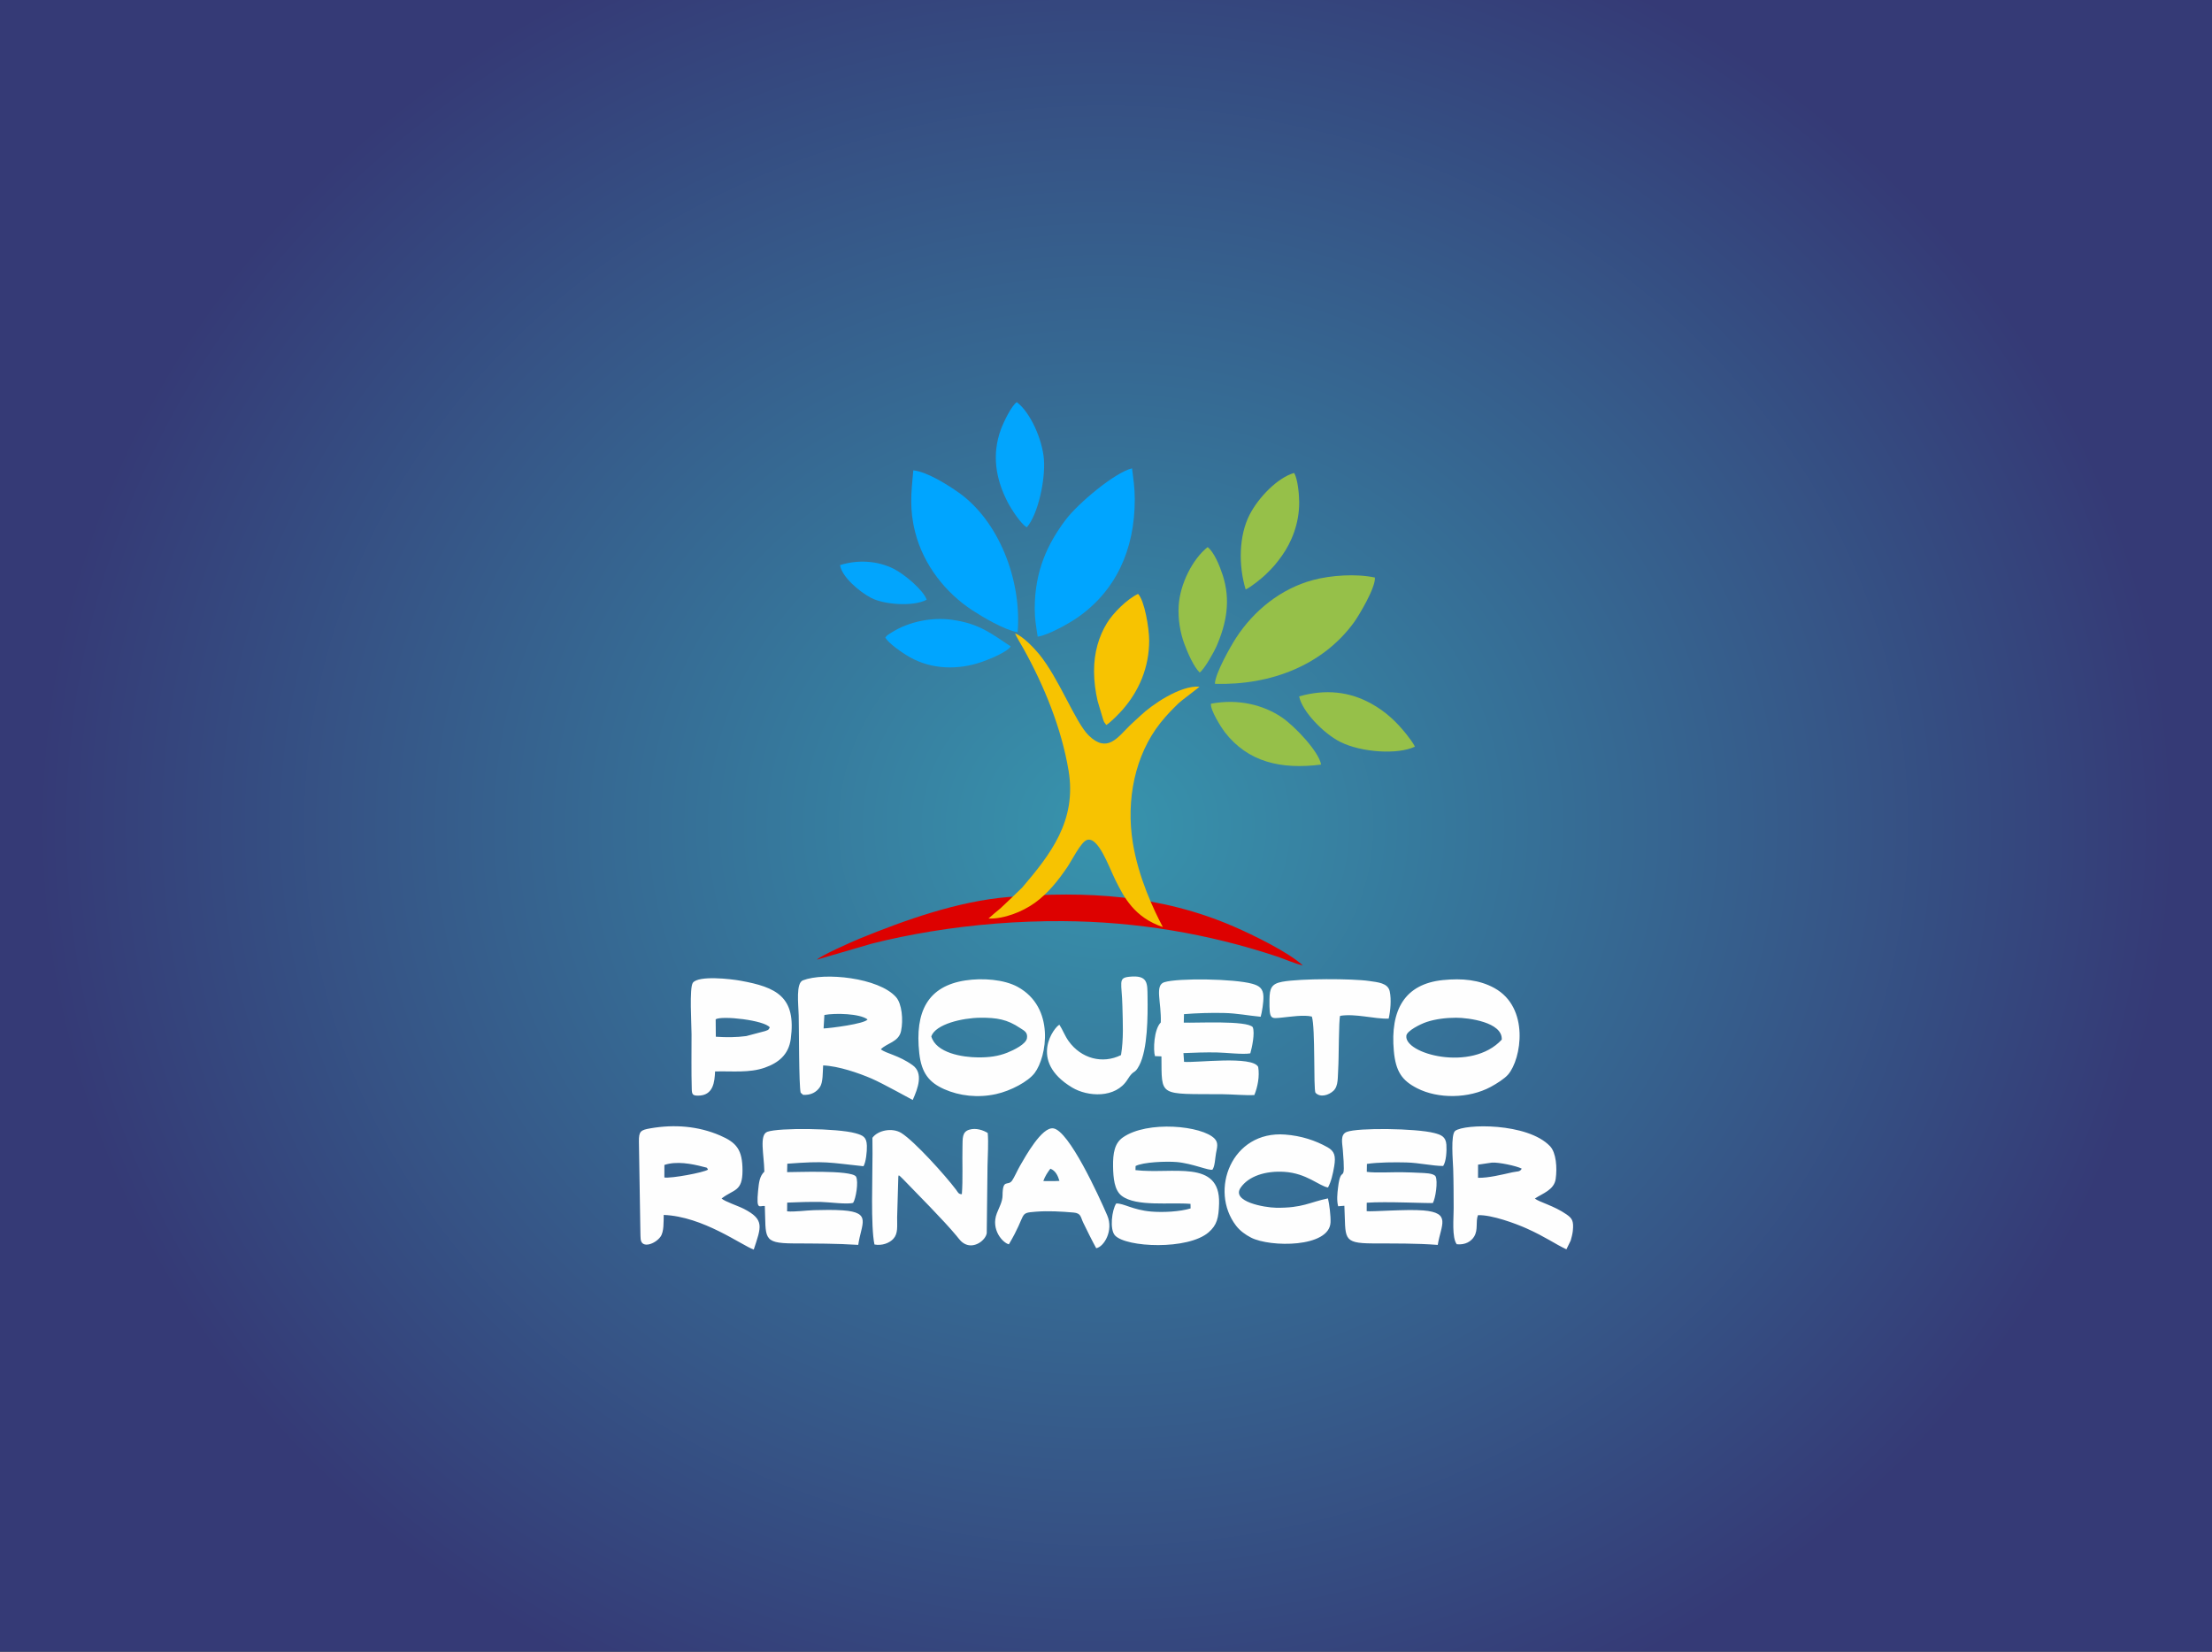 <?xml version="1.0" encoding="UTF-8"?>
<!DOCTYPE svg PUBLIC "-//W3C//DTD SVG 1.1//EN" "http://www.w3.org/Graphics/SVG/1.1/DTD/svg11.dtd">
<!-- Creator: CorelDRAW 2018 (64 Bit Versão de avaliação) -->
<svg xmlns="http://www.w3.org/2000/svg" xml:space="preserve" width="50.8mm" height="37.931mm" version="1.1" style="shape-rendering:geometricPrecision; text-rendering:geometricPrecision; image-rendering:optimizeQuality; fill-rule:evenodd; clip-rule:evenodd"
viewBox="0 0 5079.98 3793.1"
 xmlns:xlink="http://www.w3.org/1999/xlink">
 <rect x="0" y="0" width="5079.98" height="3793.1" fill="#333333" stroke="none"/>
 <defs>
  <style type="text/css">
   <![CDATA[
    .fil1 {fill:none}
    .fil5 {fill:#00A5FF}
    .fil7 {fill:#02A5FD}
    .fil6 {fill:#96C049}
    .fil2 {fill:#DD0100}
    .fil3 {fill:#F7C301}
    .fil4 {fill:#FEFEFE}
    .fil0 {fill:url(#id0)}
   ]]>
  </style>
  <radialGradient id="id0" gradientUnits="userSpaceOnUse" gradientTransform="matrix(1 -1.62911E-05 3.25822E-05 0.898 0 193)" cx="2539.99" cy="1896.55" r="2455.33" fx="2539.99" fy="1896.55">
   <stop offset="0" style="stop-opacity:1; stop-color:#3794AD"/>
   <stop offset="1" style="stop-opacity:1; stop-color:#353A76"/>
  </radialGradient>
 </defs>
 <g id="Camada_x0020_1">
  <rect class="fil0" x="-0.01" y="0.02" width="5080" height="3793.06"/>
  <g id="_1373291550384">
   <g id="_1804974834192">
    <rect class="fil1" x="1462.14" y="818.7" width="2155.7" height="2155.7"/>
    <g>
     <path class="fil2" d="M2315.33 2060c-115.21,9.49 -237.22,52.95 -341.29,95.55 -19.21,7.87 -88.28,38.62 -98.11,48.29l125.91 -36.75c43.48,-11.07 89.89,-20.51 136.15,-28.1 97.9,-16.04 199.64,-24.23 302.21,-23.67 168.67,0.92 334.24,28.71 491.46,80.88 17.21,5.71 45.02,17.86 60.32,20.8 -33.64,-30.71 -113.98,-69.93 -158.3,-89.14 -167.57,-72.66 -338.21,-82.36 -518.35,-67.86z"/>
     <path class="fil3" d="M2297.28 2086.17c-9.16,7.5 -18.62,15.47 -27.18,23.23 36.27,1.24 78.43,-16.02 106,-35.72 30.5,-21.79 54.08,-51.59 75.05,-82.44 10.57,-15.57 31.15,-57.58 45.01,-62.28 26.01,-8.84 50.24,61.38 65.43,92.02 19.57,39.46 43.44,85.78 108.9,107.9 -21.06,-39.71 -56.03,-113.55 -69,-194.04 -15.68,-97.44 4.65,-200.88 63.85,-275.26 14.56,-18.29 26.18,-29.65 41.73,-45.02 5.4,-5.34 46.13,-35.32 47.5,-37.73 -45.11,-3.33 -110.69,43.13 -134.06,65.35 -9.27,8.81 -16.91,15.03 -26.1,24.15 -28.21,27.98 -51.83,63.57 -93.91,22.82 -31.03,-30.06 -67.5,-129.89 -114.23,-187.08 -10.25,-12.54 -38.27,-42.38 -55.12,-47.29 4.92,10.92 13.56,24.47 19.37,34.9 47.11,84.55 87.33,182.68 103.57,280.32 19.07,114.69 -41.79,192.29 -106.58,268.24 -1.77,2.08 -47.36,45.57 -50.23,47.93z"/>
     <path class="fil4" d="M2784.63 2685.95c5.6,-8.33 5.88,-26.01 8.05,-37.86 2.31,-12.57 6.07,-23.33 -3.13,-33.05 -28.34,-29.97 -154.47,-42.54 -210.93,-2.9 -18.69,13.13 -22.96,35.63 -22.39,67.03 0.46,25.68 2.77,54.11 19.97,67.13 33.48,25.33 110.46,14.35 157.86,18.36l0.19 10.42c-24.28,7.5 -63.73,9.59 -90.94,7.17 -42.11,-3.75 -62.46,-19.04 -79.87,-18.53 -9.93,14.67 -15.57,59.72 -2.75,73.46 25.82,27.66 167.67,33.83 215.02,-7.28 18.85,-16.37 23.05,-32.36 23.97,-66.22 2.79,-102.46 -107.43,-66.55 -192.02,-76.56l0.26 -9.39c17.28,-9.22 70.89,-11.14 94.04,-9.2 36.12,3.02 75.59,20.8 82.67,17.42zm-210.16 -263.01c-42.49,21.16 -91.42,8.06 -120.23,-31.94 -8.77,-12.18 -13.9,-26.51 -21.26,-37.7 -10.55,4.1 -73.05,82.6 29.1,144.07 35.77,21.53 100.05,25.63 127.34,-18.36 15.44,-24.88 15.33,-10.24 26.95,-32.37 19.39,-36.93 19.7,-112.93 19.02,-158.05 -0.45,-30.21 1.53,-50.19 -42.32,-45.48 -26.23,2.82 -16.61,13.1 -15.38,68.32 0.88,38.99 2.99,73.14 -3.22,111.51zm438.29 -88.43c8.23,25.39 3.47,165.35 8.25,174.86 11.05,11.89 30.71,5.66 41.48,-4.56 11.68,-11.1 9.43,-31.82 10.83,-51.28 1.48,-20.33 1.02,-112.1 4.35,-120.7 35.26,-5.79 78.71,7.54 111.5,6.4 3.97,-17.46 6.57,-43.62 2.39,-62.77 -4.18,-19.2 -27.46,-20.74 -46.83,-23.62 -38.17,-5.66 -157.86,-6.04 -199.91,1.71 -24.59,4.52 -29.11,14.77 -29.38,40.83 -0.5,47.03 2.44,43.94 29.27,41.36 18.82,-1.81 49.31,-6.76 68.05,-2.23zm-616.73 377.66c4,-11.47 10.61,-21.01 16.23,-28.3 11.9,4.51 17.16,15.99 20.82,28l-11.14 0.47 -15.98 0.03 -9.93 -0.2zm-79.08 145.32c42.87,-72.05 20.92,-71.58 61.54,-74.85 28.85,-2.32 58.15,-0.54 86.82,1.89 17.81,1.51 16.2,10.66 22.29,23.06 9.48,19.35 20.44,41.75 29.91,58.88 17.73,-3.06 40.33,-40.43 25.35,-75.28 -19.13,-44.48 -88.03,-195.2 -123.96,-199.97 -26.39,-3.5 -63.6,63.92 -76.44,86.03 -4.93,8.5 -14.08,28.56 -18.31,34.23 -9.86,13.17 -21.47,-5.85 -21.75,34.04 -0.1,14.21 -8.09,27.77 -13.06,40.67 -14.59,37.85 13.98,68.21 27.61,71.3zm732.86 -130.44c7.13,-12.99 11.44,-31.55 14.32,-49.11 3.84,-23.32 0.68,-34.35 -15.57,-43.42 -28.14,-15.71 -59.95,-26.17 -97.12,-29.04 -122.78,-9.48 -175.07,128.16 -112.71,209.32 8.91,11.6 21.27,20.61 34.44,27.35 43.93,22.51 179.75,23.26 182.48,-34.99 0.69,-14.59 -2.8,-42.47 -5.92,-55.1 -42.31,8.7 -57.89,22.28 -118.83,21.47 -26.94,-0.36 -103.61,-14.04 -81.75,-45.98 18.2,-26.61 57.15,-39.15 100.05,-36.5 51.56,3.2 80.01,32.38 100.61,36zm-1406.23 -386.29c14.23,-8.9 112.09,2.05 124.27,18.63 -3.67,7.09 -3.21,5.35 -10.7,8.41l-43.44 11.5c-22.08,3 -45.74,3.14 -69.79,1.52l-0.34 -40.06zm-1.37 119.77c39.29,-1.13 78.25,3.91 114.16,-8.68 31.23,-10.95 54.71,-29.71 59.63,-65.7 13.33,-97.67 -33.6,-119.18 -115.23,-133.95 -22.95,-4.15 -96.06,-12.56 -109.48,4.54 -8.57,10.92 -3.08,97.44 -3.11,118.64 -0.03,41.53 -0.66,84.35 0.49,125.75 0.33,11.74 2.04,14.86 13.88,14.96 36.11,0.29 38.58,-32.08 39.66,-55.56zm420.82 241.27c1.6,-0.55 -2.63,-7.99 10.8,5.93 32.96,34.2 92.48,93.73 122.99,130.47 6.4,7.71 10.4,14.31 20.04,18.9 21.47,10.21 46.47,-8.93 49.23,-25.08l1.79 -155.14c0.36,-22.88 2.55,-52.75 0.46,-75.01 -9.9,-6.31 -27.06,-12.44 -42.77,-7.46 -16.31,5.19 -14.75,19.97 -15.2,39.07 -0.83,34.64 1.21,75.35 -1.44,108.92 -7.95,0.1 -8.98,-4.5 -13.34,-10.31 -24.45,-32.54 -95.2,-111.12 -125.59,-130.15 -20.9,-13.08 -54.09,-6.3 -66.47,10.99l0.23 36.55c0.17,52.09 -4.41,166.81 4.46,208.45 17.39,3.36 34.46,-3.4 43.17,-12.83 11.41,-12.35 8.71,-28.79 8.91,-49.44l2.73 -93.86zm1385.8 -314.29c-69.22,75.38 -225.86,32.25 -218.97,-9.53 1.76,-10.7 31.47,-26.12 46.86,-31.17 20.28,-6.66 44.19,-9.6 67.27,-9.62 27.4,-0.02 107.31,9.94 104.84,50.32zm-135.07 -136.82c-87.96,8.92 -121.18,68.77 -112.77,162.52 4.31,48.18 19.35,68.42 53.54,85.92 48.29,24.73 118.71,23.93 168.91,-3.1 13.87,-7.47 31.88,-18.89 40.07,-28.44 30.67,-35.75 49.82,-153.71 -31.53,-198.56 -34.28,-18.89 -73.77,-22.85 -118.22,-18.34zm-1175 129.26c9.98,-28.15 71.43,-42.34 112,-42.75 38.67,-0.38 62.36,3.73 92.05,23.69 8.23,5.53 18.16,9.35 15.63,23.47 -2.42,13.5 -29.62,26.84 -45.13,33.04 -20.95,8.36 -42.09,11.05 -67.11,10.87 -36.05,-0.25 -96.49,-10.02 -107.44,-48.32zm78.29 -128.44c-85.74,13.13 -116.54,70.83 -105.88,167.24 5.02,45.36 22.61,67.08 57.21,82.46 35.08,15.59 77.42,20.46 119.06,11.3 34.21,-7.54 73.81,-28.84 88.56,-48.28 27.99,-36.9 47.84,-150.57 -39.02,-198 -31.24,-17.05 -80.7,-20.73 -119.93,-14.72zm1104.68 377.3c-1.35,-18.8 -12.35,-22.89 -28.32,-26.99 -41.3,-10.6 -174.34,-12.47 -200.39,-2.48 -15.61,6 -10.42,25.4 -9.16,40.94 7.21,89.43 -4.09,28.31 -10.97,86.94 -1.71,14.59 -3.34,28.38 0.21,42.89l14.32 -1.14c3.68,74.44 -6.62,86.09 64.86,86.49 49.15,0.27 100.56,-0.47 149.61,3.44 7.41,-46.01 31.75,-73.81 -33.12,-79.19 -38.35,-3.18 -120.19,3.38 -130.08,1.68l0.12 -19.4c42.26,-3.32 145.73,1.75 151.86,0.66 6.23,-11.24 11.76,-49.28 6.27,-61.08 -4.91,-7.86 -26.25,-7.58 -35.29,-8.17 -12.81,-0.83 -26.3,-0.99 -38.95,-1.35 -22.8,-0.65 -63.95,1.99 -83.77,-0.97l0.32 -18.22c25.82,-3.89 63.96,-4.01 90.64,-3.35 28.86,0.72 60.31,8.11 84.44,8.1 7,-10.16 8.39,-34.82 7.4,-48.8zm-655.91 -280.83c-15.95,16.02 -17.61,63.68 -13.37,77.35l14.86 0.58c0.96,94.03 -7.97,85.88 140.34,86.9 21.51,0.15 53.73,3.08 73.03,1.9 7.53,-18.6 12.38,-42.6 8.82,-64.5 -13.04,-26.51 -143.37,-9.02 -170.25,-11.73l-1.4 -20.06c25.88,-1.11 50.4,-2 76.1,-1.56 20.25,0.34 60.47,5.21 77.44,2.15 3.86,-13.2 10.95,-46.55 5.67,-60.11 -13.09,-16.01 -130.9,-9.34 -158.45,-10.48l0.46 -19.47c30.22,-2.44 61.52,-3.3 90.86,-2.71 32.04,0.65 55.34,5.97 85.25,8.69 2.98,-9.95 6.72,-33.09 6.34,-46.43 -0.51,-18.69 -9.73,-24.88 -25.66,-29.31 -41.6,-11.58 -169.97,-13.48 -201.82,-3.64 -22.84,7.06 -6.53,46.01 -8.22,92.43zm-675 283.09c-0.64,-20.09 -8.85,-23.74 -26.28,-28.66 -41.17,-11.59 -176.03,-12.88 -202.24,-3.31 -19.14,6.99 -7.66,52.25 -6.92,91.49 -11.02,10.52 -12.49,24.8 -14.4,44.16 -4.64,47 3.8,33.13 15.47,34.73 3.02,72.88 -6.89,85.57 65.23,85.98 49.65,0.28 99.57,0.1 149.31,3.36 7.02,-48.89 31.83,-74.47 -35.18,-79.26 -21.45,-1.53 -44.66,-1 -66.2,-0.46 -18.22,0.46 -44.88,4.36 -62,2.7l0.23 -20.05c26.22,-1.13 51.44,-2 77.74,-1.53 17.85,0.33 60.67,6.24 73.69,2.02 6.12,-8.94 12.94,-48.37 6.61,-60.18 -10.5,-16.06 -144.36,-9.88 -158.27,-10.28l0.48 -19.34c89.83,-6.81 92.91,-2.83 174.93,5.79 5.58,-8.94 8.24,-33.39 7.8,-47.16zm-465.07 72.98l0.05 -28.78c27.12,-9.31 62.43,-2.93 89.69,4.36 9.89,2.64 7.15,0.61 10.42,6.39 -10.11,6.8 -84.76,20.56 -100.16,18.03zm-55.08 125.87c0.17,4.8 0.1,11.16 0.62,15.76 2.54,22.71 33.91,10.73 45.59,-5.62 8.26,-11.56 6.93,-34.41 7.36,-50.04 90.51,3.53 178.81,69.77 206.77,79.54 16.95,-51.71 25.52,-68.64 -22.34,-93.32 -14.39,-7.41 -44.08,-16.86 -51.51,-23.98 28.15,-21.82 47.98,-15.14 48.02,-63.96 0.03,-48.56 -14.08,-64.57 -51.59,-80.76 -49.91,-21.54 -104.69,-25.93 -159.46,-16.47 -22.49,3.89 -27.28,6.19 -26.85,31l3.39 207.85zm1923.67 -125.13l0.09 -30.2 31.65 -4.69c14.67,-1.29 57.09,7.56 68.66,13.84 -4.29,8.02 -9.66,5.75 -21.5,8.39 -23.98,5.33 -54.72,13.11 -78.9,12.66zm130.53 47.6c18.1,-12.04 44.22,-19.74 47.83,-44.89 3.71,-25.84 1.13,-60.5 -12.92,-75.27 -51.86,-54.51 -196.82,-51.68 -217.93,-35.19 -10.63,8.3 -5.13,69.38 -4.54,86.7 1.04,30.55 0.92,60.8 1.09,91.37 0.11,21.42 -4.49,67.2 7.14,82.23 19.87,1.97 33.3,-6.7 39.99,-17.81 9.65,-16.07 2.81,-33.5 8.68,-48.98 31.4,-1.17 86.61,19.26 111.61,30.46 43.74,19.63 64.41,35.21 91.52,47.99l9.89 -20.21c1.68,-5.64 4.13,-15.35 4.84,-22.15 2.4,-23.06 -1.69,-28.92 -14.64,-37.93 -28.83,-20.03 -63.32,-28.37 -72.56,-36.32zm-1631.65 -421.57c24.81,-4.76 81.73,-3.32 99.2,10.3 -7.03,10.1 -84.91,20.01 -101.04,20.66l1.84 -30.96zm-54.47 178.53l5.55 4.85c17.87,1.17 30.66,-5.93 38.76,-17.97 7.29,-10.83 6.22,-34.35 7.31,-49.53 35.31,1.38 81.55,17.45 110.79,29.98 26.58,11.39 92.23,48.33 94.95,49.38 11.7,-26.29 25.31,-61.71 -0.42,-80.04 -32.66,-23.25 -60.35,-26.27 -72.81,-36.38 13.76,-14.38 41.12,-16.55 46.43,-41.88 5.39,-25.66 1.99,-62.73 -11.54,-77.97 -39.8,-44.86 -165.18,-57.52 -213.86,-38.49 -16.37,6.39 -10.41,54 -9.67,80.49 0.84,29.79 0.32,160.46 4.51,177.56z"/>
     <path class="fil5" d="M2376.32 1397.78c0.04,24.8 3.4,41.9 6.76,64.3 24.95,-3.55 72.78,-31.13 89.93,-42.89 88.04,-60.35 133.25,-155.26 133.04,-272.67 -0.05,-26.67 -3.16,-46.13 -6.28,-71.05 -39.47,9.57 -124.03,80.31 -152.93,118.83 -40.04,53.38 -70.65,115.77 -70.52,203.48z"/>
     <path class="fil5" d="M2337.11 1452c9.58,-121.49 -44.24,-257.09 -136.46,-321.54 -22.77,-15.9 -70.18,-46.69 -103.21,-50.4 -4.99,53.73 -9.11,89.42 4.45,142.6 19,74.51 69.48,138.61 131.32,178.98 23.28,15.19 72.94,44.82 103.9,50.36z"/>
     <path class="fil6" d="M2790.12 1570.39c130.16,3.67 247.95,-43.77 318.93,-140.51 10.9,-14.87 50.4,-80.25 48.5,-103.56 -42.97,-9.32 -101.42,-5.21 -141.92,5.64 -74.08,19.84 -136.2,70.17 -177.15,133.23 -11.24,17.31 -48.13,81.49 -48.36,105.2z"/>
     <path class="fil3" d="M2512.52 1541.68c0.06,23.45 3.24,46.54 8.21,68.11l12.51 41.94c1.09,2.99 1.03,3.3 2.56,6.54l4.82 6.64c9.06,-5.06 29.92,-26.48 37.63,-35.3 37.21,-42.58 60.92,-96.5 60.89,-158.74 -0.01,-28.44 -10.69,-91.93 -25.49,-106.98 -25.21,11.76 -57.37,43.83 -71.61,67.22 -18.24,29.97 -29.64,66.8 -29.52,110.57z"/>
     <path class="fil6" d="M2860.69 1353.6c11.11,-4.46 36.96,-25.62 45.18,-33.46 16.78,-16 24.93,-25.39 38.16,-43.95 22.31,-31.28 39.79,-74.26 39.65,-122.81 -0.05,-17.84 -3.35,-53.91 -11.7,-67.27 -37.89,10.87 -81.47,55.87 -102,95.51 -24.98,48.24 -25.99,117.03 -9.29,171.98z"/>
     <path class="fil6" d="M2755.16 1544.45c11.36,-8.18 33.71,-48.93 38.54,-60.1 23.06,-53.27 33.21,-105.94 14.11,-164.27 -7.21,-22 -19.8,-52.33 -34.39,-63.69 -34.55,27.41 -63.45,84.54 -66.51,134.51 -1.89,30.94 3.55,62.22 12.97,87.64 8.09,21.81 21.68,52.74 35.28,65.91z"/>
     <path class="fil5" d="M2033.2 1464.02c6.57,12.8 38.18,34.99 56.12,45.1 50.43,28.43 110.72,29.96 165.28,11.02 18.36,-6.37 58.11,-22.58 66.7,-35.67 -43.65,-28.52 -71.29,-52.32 -134.67,-61.13 -47.02,-6.53 -99.31,4.14 -139.09,29.14 -6.6,4.14 -10.54,6.03 -14.34,11.54z"/>
     <path class="fil7" d="M2358.03 1211c25.44,-28.64 42.99,-108.16 39.4,-155.88 -3.44,-45.63 -31.02,-108.11 -62.22,-131.58 -11.51,6.92 -30.19,44.9 -36.73,62.87 -20.85,57.31 -12.06,112.55 15.12,165.73 8.85,17.32 30.49,50.5 44.43,58.86z"/>
     <path class="fil6" d="M2983.56 1599.19c6.66,34.21 55.96,85.52 95.28,105.02 47.32,23.49 130.78,29.43 170.66,10.45 -3.72,-7.91 -14.15,-21.73 -19.86,-28.86 -22.68,-28.32 -47.23,-51.65 -80.57,-70.04 -49.91,-27.51 -104.37,-33.81 -165.51,-16.57z"/>
     <path class="fil6" d="M2781.09 1616.01c-2.23,14.45 24.35,55.81 31.31,64.84 53.63,69.61 129.79,86.63 221.6,75 -4.88,-29.46 -60.05,-87.88 -90.12,-108.38 -42.09,-28.67 -100.3,-43.33 -162.79,-31.46z"/>
     <path class="fil7" d="M1929.23 1297.76c3.77,26.66 44.71,61.7 71.91,75.57 30.03,15.32 96.51,20.26 127.05,3.9 -7.67,-22.16 -51.2,-58.67 -75.75,-71.01 -36.67,-18.43 -82.25,-21.54 -123.21,-8.46z"/>
    </g>
   </g>
  </g>
 </g>
</svg>
